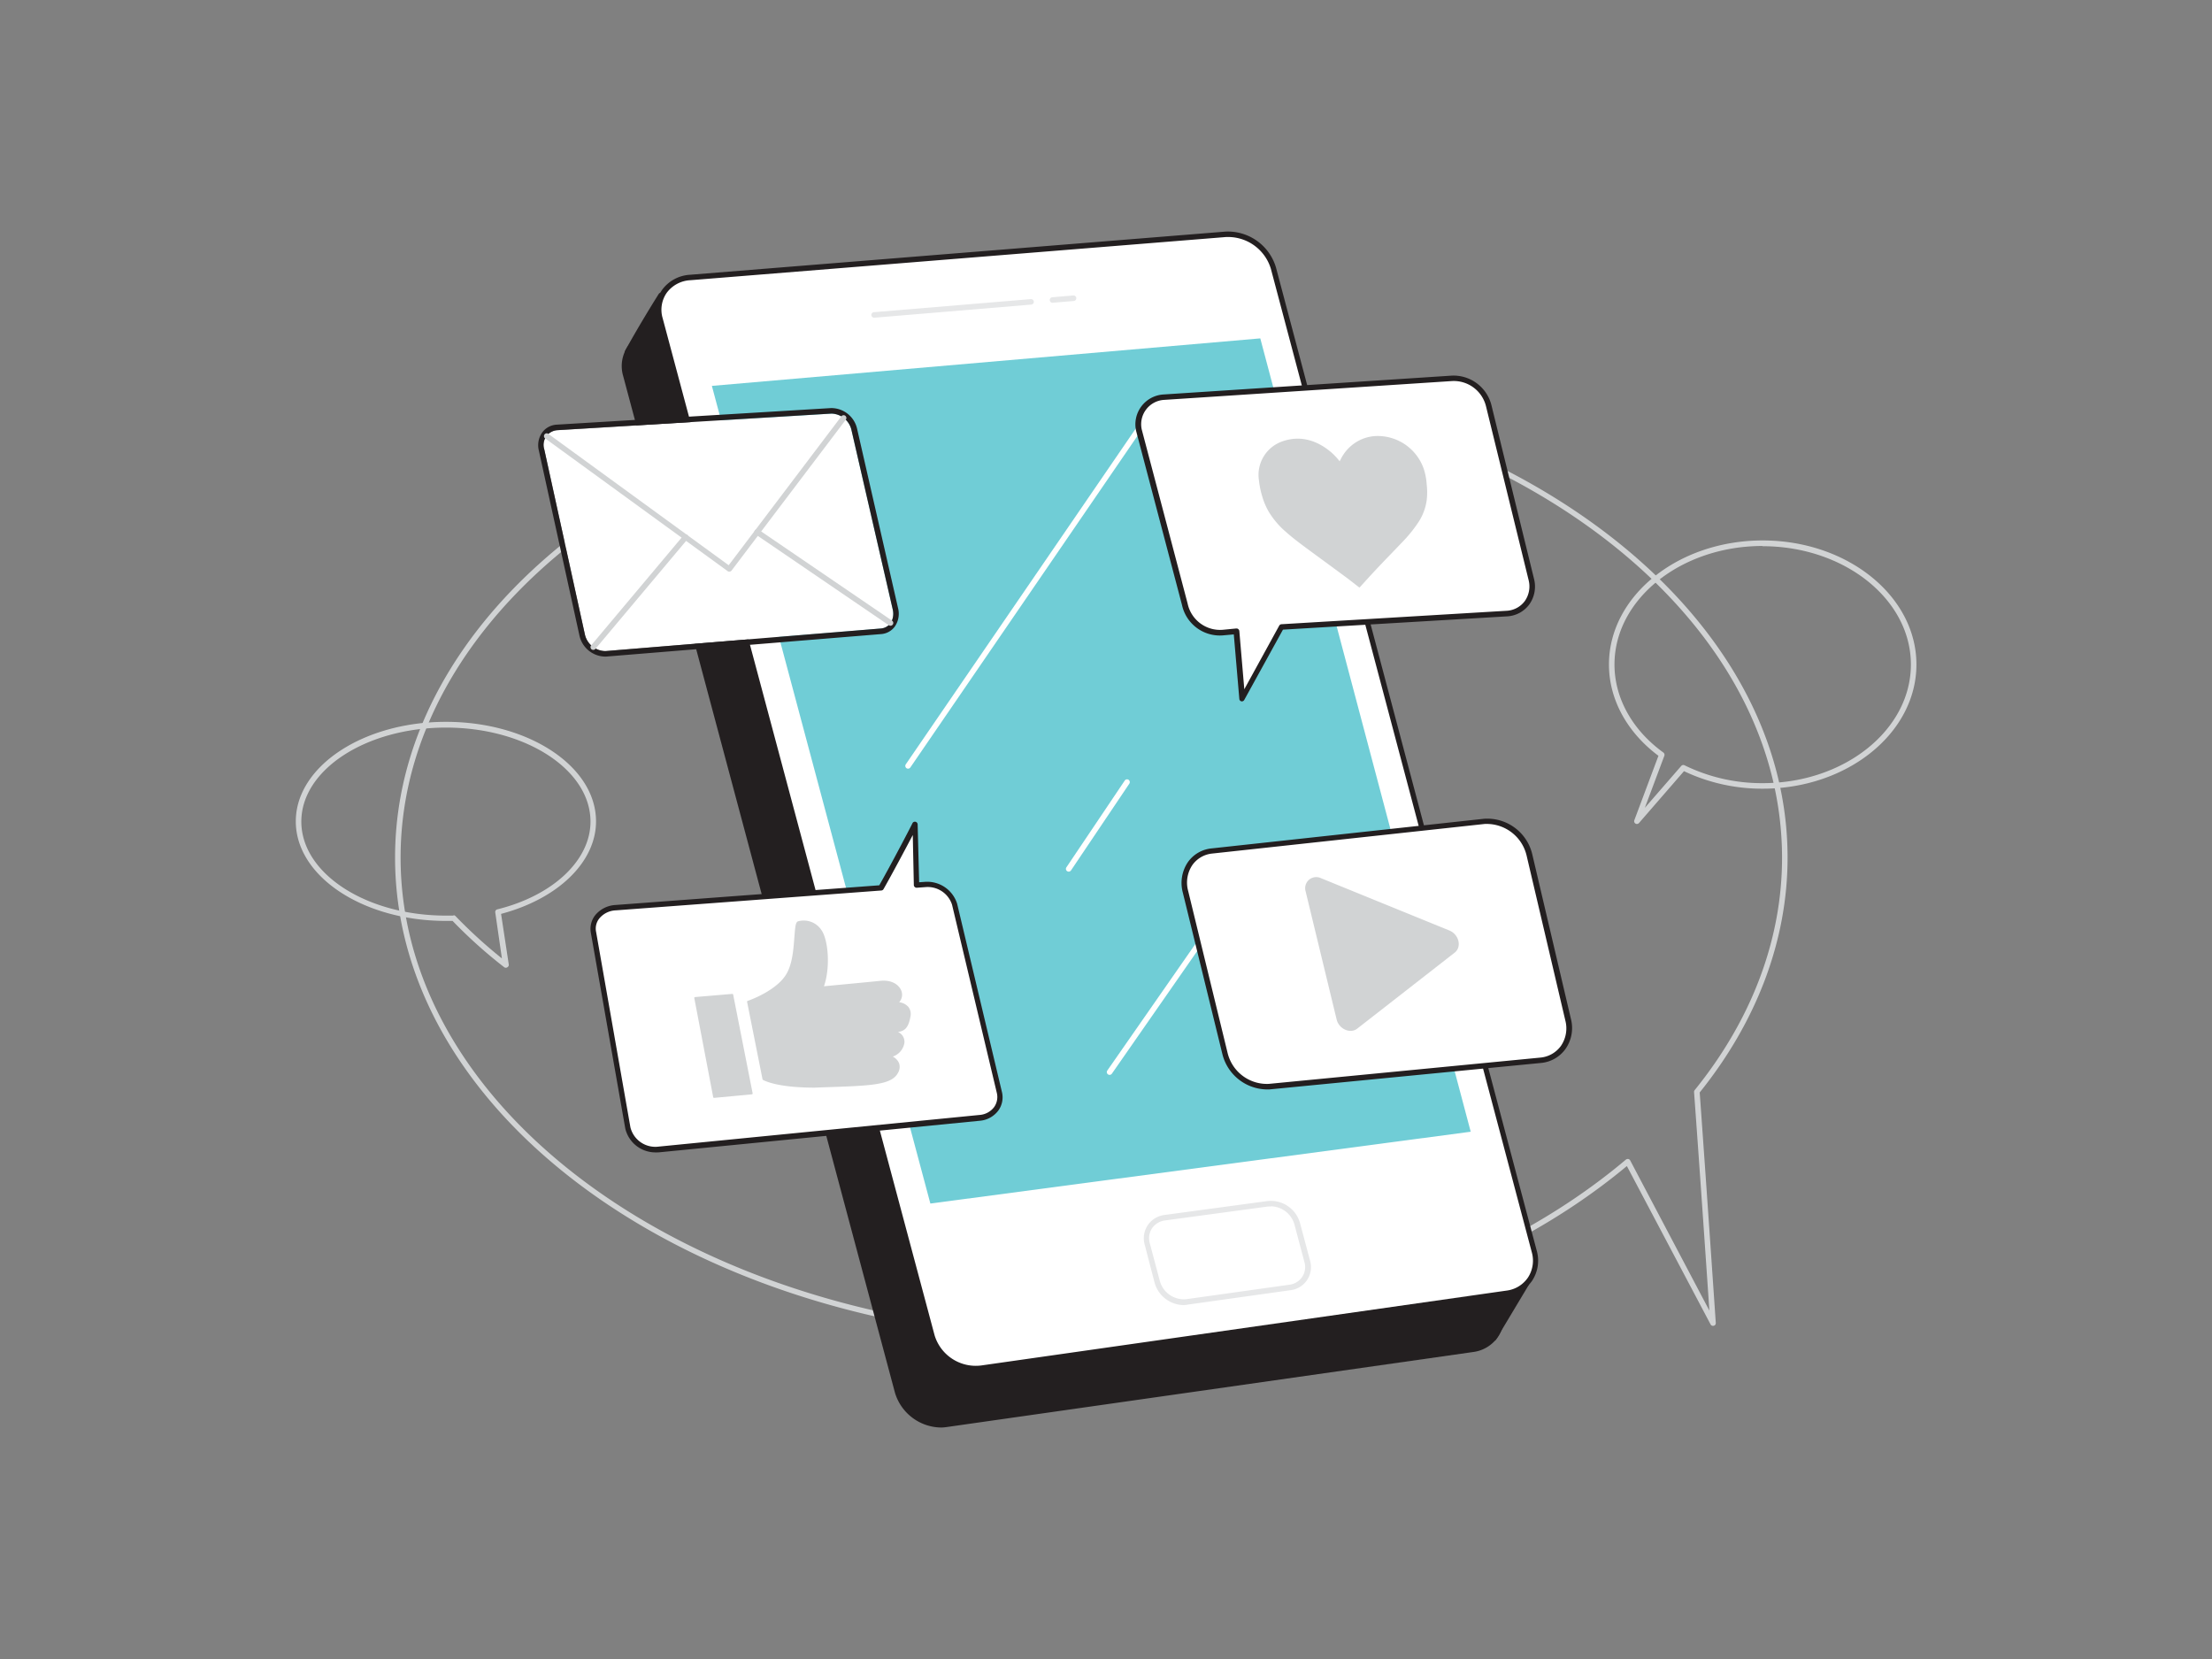 <svg xmlns="http://www.w3.org/2000/svg" viewBox="0 0 400 300"><rect x="0" y="0" width="400" height="300" fill="#808080" stroke="none"/><g data-name="#186_marketing_flatline"><path d="M197.34 242.36c-69.42 0-125.9-39.16-125.9-87.28s56.48-87.29 125.9-87.29S323.25 107 323.25 155.08c0 14.87-5.5 29.55-15.89 42.47 1.36 18.87 2.89 41.45 2.91 41.68a.49.49 0 01-.36.51.5.5 0 01-.58-.24l-15.14-28.64c-24.02 20.02-59.27 31.5-96.85 31.5zm0-173.57c-68.87 0-124.9 38.71-124.9 86.29s56 86.28 124.9 86.28c37.59 0 72.83-11.54 96.68-31.67a.57.57 0 01.42-.11.52.52 0 01.35.26L309.11 237c-.43-6.32-1.65-24.18-2.77-39.52a.49.49 0 01.11-.35c10.34-12.78 15.8-27.3 15.8-42 0-47.63-56.03-86.34-124.91-86.34z" fill="#d1d3d4"/><path d="M113.51 63.61s2.32-4.28 6-10.19c0 0 11.82 8.83 11.72 8.34s-17.72 1.85-17.72 1.85z" fill="#231f20"/><path d="M113.51 64.11a.5.5 0 01-.44-.74s2.37-4.36 6.05-10.22a.53.53 0 01.33-.22.49.49 0 01.39.09c4.1 3.06 10.85 8 11.54 8.28.33.08.35.21.38.36a.53.53 0 01-.23.54c-.1.06-.19.12-.48 0-1.11-.15-11.26 1.08-17.48 1.91zm6.17-10c-2.56 4.09-4.43 7.36-5.26 8.84 8.57-1.12 12.87-1.59 15-1.71-1.51-1.02-4.37-3.09-9.74-7.1zM270.12 241.96l5.9-9.84-8.16-7.38 2.26 17.22z" fill="#231f20"/><path d="M270.12 242.46H270a.48.48 0 01-.39-.43l-2.27-17.21a.5.5 0 01.27-.51.48.48 0 01.56.07l8.17 7.38a.5.5 0 01.09.63l-5.9 9.84a.5.5 0 01-.41.23zM268.53 226l1.9 14.45 4.95-8.25z" fill="#231f20"/><path d="M266.3 244l-95 13.53a8.28 8.28 0 01-9-5.83L113.17 67.83c-1-3.81 1.43-7.16 5.46-7.49l96.86-7.81a8.57 8.57 0 018.63 6.12l47.14 177.79a5.92 5.92 0 01-4.96 7.56z" fill="#231f20"/><path d="M170.25 258.14a8.82 8.82 0 01-8.41-6.28L112.69 68a6.33 6.33 0 01.86-5.4 6.67 6.67 0 015-2.72l96.9-7.88a9.07 9.07 0 019.15 6.5l47.14 177.78a6.56 6.56 0 01-.81 5.4 6.43 6.43 0 01-4.56 2.81l-95 13.54a8.74 8.74 0 01-1.12.11zM216.08 53h-.55l-96.86 7.81a5.69 5.69 0 00-4.31 2.3 5.41 5.41 0 00-.71 4.57l49.16 183.92a7.77 7.77 0 008.44 5.47l95-13.54a5.48 5.48 0 003.87-2.37 5.63 5.63 0 00.68-4.59L223.63 58.78a8.07 8.07 0 00-7.55-5.78z" fill="#231f20"/><path d="M272.48 233.88l-95 13.53a8.26 8.26 0 01-9-5.83l-49.13-183.9c-1-3.81 1.43-7.16 5.46-7.49l96.87-7.81a8.56 8.56 0 018.62 6.12l47.14 177.79a5.92 5.92 0 01-4.96 7.59z" fill="#fff"/><path d="M176.43 248a8.83 8.83 0 01-8.41-6.28L118.87 57.81a6.36 6.36 0 01.86-5.4 6.7 6.7 0 015-2.72l96.87-7.81a9.07 9.07 0 019.14 6.5l47.15 177.78a6.6 6.6 0 01-.81 5.4 6.45 6.45 0 01-4.57 2.81l-95 13.54a8.74 8.74 0 01-1.08.09zm45.83-205.14h-.54l-96.87 7.81a5.67 5.67 0 00-4.3 2.3 5.37 5.37 0 00-.72 4.57L169 241.45a7.78 7.78 0 008.44 5.47l95-13.54a5.48 5.48 0 003.87-2.37 5.59 5.59 0 00.68-4.59L229.82 48.63a8.08 8.08 0 00-7.56-5.77zm50.22 191z" fill="#231f20"/><path fill="#70cdd6" d="M128.73 69.78l99.17-8.59 38.05 143.46-97.71 12.99-39.51-147.86z"/><path d="M233.22 232.81l-18.53 2.61a5 5 0 01-5.41-3.56l-1.84-6.86a3.72 3.72 0 013.19-4.75l18.57-2.52a5 5 0 015.34 3.56l1.82 6.85a3.69 3.69 0 01-3.14 4.67z" fill="#fff"/><path d="M214.06 236a5.53 5.53 0 01-5.26-4l-1.8-6.92a4.26 4.26 0 01.54-3.51 4.3 4.3 0 013.08-1.87l18.56-2.51a5.49 5.49 0 015.89 3.92l1.83 6.85a4.2 4.2 0 01-3.56 5.35l-18.53 2.6a4.2 4.2 0 01-.75.09zm15.74-17.82a3.27 3.27 0 00-.54 0l-18.56 2.51a3.36 3.36 0 00-2.38 1.43 3.26 3.26 0 00-.4 2.7l1.84 6.91a4.5 4.5 0 004.86 3.19l18.53-2.6.07.49-.07-.49a3.26 3.26 0 002.33-1.42 3.21 3.21 0 00.4-2.68l-1.82-6.85a4.5 4.5 0 00-4.26-3.23zM158.07 57.45a.5.5 0 010-1l28.33-2.36a.49.49 0 01.54.45.5.5 0 01-.46.54l-28.33 2.37zM190.33 54.75a.5.5 0 010-1l3.76-.32a.5.5 0 01.08 1l-3.75.31z" fill="#e6e7e8"/><path d="M164.21 139a.52.52 0 01-.29-.09.51.51 0 01-.13-.69l44.87-65.51a.5.5 0 01.83.56l-44.87 65.51a.52.52 0 01-.41.22zM200.65 194.37a.52.52 0 01-.29-.09.5.5 0 01-.12-.7l27-38.79a.5.5 0 01.82.57l-27 38.8a.51.51 0 01-.41.21zM193.25 157.62a.51.51 0 01-.28-.09.49.49 0 01-.13-.69l10.55-15.69a.5.5 0 01.69-.14.51.51 0 01.14.7l-10.55 15.69a.52.52 0 01-.42.22zM159.29 113.66l-49.76 4.08a3.83 3.83 0 01-3.78-3.08l-7.33-33.4a2.66 2.66 0 012.32-3.46l49.63-3a3.79 3.79 0 013.61 3l7.45 32.39c.41 1.81-.55 3.34-2.14 3.47z" fill="#fff"/><path d="M150.53 74.8a3.83 3.83 0 013.45 3l7.45 32.39c.41 1.78-.55 3.33-2.14 3.46l-49.76 4.08h-.23a3.86 3.86 0 01-3.55-3.08l-7.33-33.4a2.66 2.66 0 012.32-3.46l49.63-3h.16m0-1h-.22l-49.63 3a3.48 3.48 0 00-2.6 1.37 4 4 0 00-.64 3.31l7.33 33.4a4.85 4.85 0 004.53 3.86h.31l49.76-4.07a3.36 3.36 0 002.44-1.36 4.09 4.09 0 00.59-3.32l-7.4-32.4a4.79 4.79 0 00-4.42-3.78z" fill="#231f20"/><path d="M131.86 103.37a.45.45 0 01-.29-.1l-33-24a.51.51 0 01-.11-.7.49.49 0 01.7-.11l32.61 23.75 20.38-26.93a.5.5 0 01.8.61l-20.68 27.31a.51.51 0 01-.41.17z" fill="#d1d3d4"/><path d="M161 113.15a.51.51 0 01-.28-.09l-24.1-16.44a.49.49 0 01-.13-.69.51.51 0 01.7-.14l24.13 16.45a.5.5 0 01-.28.91zM107.28 117.52a.56.56 0 01-.32-.11.51.51 0 01-.06-.71l16.7-19.89a.5.5 0 01.77.64l-16.7 19.89a.5.5 0 01-.39.18z" fill="#d1d3d4"/><path d="M262.43 68.41l-52 3.4a4.91 4.91 0 00-4.51 6l8.3 31.48a6.52 6.52 0 006.83 5.12l2.48-.24 1 12.18 7.11-13 40.84-2.45a4.85 4.85 0 004.31-6.11l-7.71-31.46a6.54 6.54 0 00-6.65-4.92z" fill="#fff"/><path d="M224.61 126.83h-.1a.49.49 0 01-.4-.44l-1-11.67-2 .18a7 7 0 01-7.37-5.51l-8.29-31.45a5.41 5.41 0 015-6.61l52-3.4a7.07 7.07 0 017.25 5.34l7.71 31.45a5.57 5.57 0 01-.85 4.56 5.33 5.33 0 01-3.9 2.17L232 113.86l-7 12.71a.51.51 0 01-.39.26zm-1-13.18a.47.47 0 01.32.12.5.5 0 01.18.34l.9 10.53 6.31-11.5a.5.5 0 01.41-.26l40.84-2.44a4.37 4.37 0 003.17-1.76 4.61 4.61 0 00.69-3.75l-7.71-31.45a6 6 0 00-6.2-4.57l-52 3.4a4.41 4.41 0 00-4.05 5.38l8.29 31.45a6 6 0 006.31 4.75l2.47-.24zm38.86-45.24z" fill="#231f20"/><path d="M245.81 106.24c-.8-.61-1.57-1.23-2.36-1.82l-6.63-4.87c-1.46-1.08-2.93-2.16-4.29-3.37a15.08 15.08 0 01-3.11-3.66 12.45 12.45 0 01-1.22-2.93 15.23 15.23 0 01-.54-2.72 6.41 6.41 0 014.08-7c3-1.12 6-.49 8.72 1.7a11 11 0 011.69 1.72l.12.13c0-.06 0-.12.08-.17a7.58 7.58 0 013.06-3.4 7.39 7.39 0 014.07-1 8.83 8.83 0 018 6 11.23 11.23 0 01.51 2.73 12.14 12.14 0 010 2.89 9.64 9.64 0 01-1.52 4 24.79 24.79 0 01-2.86 3.53c-1.53 1.61-3.09 3.19-4.61 4.81-1.05 1.11-2.07 2.25-3.1 3.38z" fill="#d1d3d4"/><path d="M167.34 160l-1.55.11-.28-11s-3.78 7.27-6.18 11.47l-48 3.59c-2.6.19-4.4 2.16-4 4.41l6.23 35.42a5.14 5.14 0 005.66 3.88l58-5.71a3.78 3.78 0 003.57-4.63l-8.1-34a5.11 5.11 0 00-5.35-3.54z" fill="#fff"/><path d="M118.68 208.39a5.61 5.61 0 01-5.61-4.32l-6.23-35.42a4 4 0 01.79-3.15 5.11 5.11 0 013.68-1.85l47.69-3.56c2.37-4.18 6-11.16 6-11.23a.5.5 0 01.55-.26.51.51 0 01.39.48l.27 10.46 1-.07a5.67 5.67 0 015.87 3.95l8.09 34a4.09 4.09 0 01-.63 3.39 4.67 4.67 0 01-3.38 1.86l-58 5.71a5.83 5.83 0 01-.48.01zM165.06 151c-1.27 2.41-3.63 6.86-5.29 9.78a.49.49 0 01-.4.25l-48 3.59a4.09 4.09 0 00-3 1.47 2.93 2.93 0 00-.59 2.35l6.22 35.42a4.64 4.64 0 005.12 3.48l58-5.72a3.62 3.62 0 002.66-1.44 3.15 3.15 0 00.47-2.58l-8.09-34a4.62 4.62 0 00-4.83-3.18l-1.54.11a.5.5 0 01-.37-.13.46.46 0 01-.17-.36zm2.28 8.94z" fill="#231f20"/><path fill="#d1d3d4" d="M135.94 197.74l-6.81.64-3.43-17.92 6.73-.57 3.51 17.85z"/><path d="M129.13 198.53a.16.16 0 01-.16-.12l-3.42-17.93a.16.16 0 01.14-.18l6.72-.57a.16.16 0 01.17.13l3.52 17.85a.16.16 0 01-.14.18l-6.82.64zm-3.24-17.93l3.36 17.61 6.51-.61-3.46-17.54zM135.25 181.13s5.51-1.85 7.23-5.18 1-8.84 1.87-9.21a3.71 3.71 0 014.05 1.51c1.2 1.68 1.67 6.78.37 10.27l10.59-1c3.29-.31 4.53 2.51 2.88 3.83 0 0 2.67.09 2.24 2.5s-1.38 2.58-2.83 2.71a2 2 0 011.73 2.06c-.16 1.79-2.35 2.44-2.35 2.44s2.3.81 1.21 2.89-4.66 2.24-13.07 2.51-11.12-1.36-11.12-1.36z" fill="#d1d3d4"/><path d="M147.28 196.68c-6.94 0-9.22-1.35-9.32-1.41a.18.18 0 01-.07-.1l-2.79-14a.16.16 0 01.1-.18c.06 0 5.47-1.87 7.14-5.1 1-1.87 1.16-4.51 1.31-6.44s.22-2.66.64-2.84a3.83 3.83 0 014.24 1.56c1.23 1.72 1.67 6.69.47 10.18 1.31-.13 7.43-.7 10.35-1 2.08-.16 3.25.84 3.62 1.76a2 2 0 01-.37 2.12 2.69 2.69 0 011.66.85 2.11 2.11 0 01.37 1.79c-.37 2.08-1.11 2.57-2.25 2.75a1.91 1.91 0 011.16 2 3.14 3.14 0 01-2.1 2.44 2.45 2.45 0 011.13 1.18 2.07 2.07 0 01-.19 1.77c-1.16 2.21-4.93 2.33-13.2 2.6zm-9.09-1.68c.43.22 3.32 1.56 11 1.31 8.14-.27 11.86-.39 12.93-2.43a1.83 1.83 0 00.18-1.52 2.36 2.36 0 00-1.3-1.15.16.16 0 010-.3s2.08-.64 2.23-2.31a1.78 1.78 0 00-1.59-1.89.15.15 0 01-.13-.16.15.15 0 01.14-.15c1.36-.12 2.26-.2 2.68-2.57a1.82 1.82 0 00-.3-1.54 2.7 2.7 0 00-1.79-.78.15.15 0 01-.14-.11.16.16 0 010-.17 1.69 1.69 0 00.54-2c-.33-.82-1.4-1.74-3.31-1.56-3.25.27-10.51 1-10.58 1a.14.14 0 01-.14-.06.16.16 0 010-.15c1.24-3.35.84-8.45-.35-10.12a3.58 3.58 0 00-3.86-1.46c-.27.12-.37 1.37-.46 2.58-.14 2-.35 4.64-1.34 6.56-1.61 3.1-6.32 4.91-7.19 5.22z" fill="#d1d3d4"/><path d="M278.6 191.74l-49.08 4.75a7.8 7.8 0 01-8-5.92l-7.18-29.25c-.9-3.67 1.23-7 4.76-7.38l49.28-5.36a7.83 7.83 0 018.18 6l7 29.81a5.74 5.74 0 01-4.96 7.35z" fill="#fff"/><path d="M228.9 197a8.41 8.41 0 01-7.84-6.33l-7.17-29.26a6.72 6.72 0 01.9-5.48 5.92 5.92 0 014.29-2.51l49.27-5.36a8.36 8.36 0 018.73 6.41l7 29.81a6.59 6.59 0 01-1 5.42 6.13 6.13 0 01-4.46 2.52L229.57 197h-.67zm40.26-48a5.58 5.58 0 00-.7 0l-49.27 5.35a5 5 0 00-3.58 2.09 5.68 5.68 0 00-.75 4.68l7.14 29.33a7.32 7.32 0 007.43 5.55l49.08-4.75a5.17 5.17 0 003.75-2.11 5.61 5.61 0 00.8-4.61l-7-29.81a7.42 7.42 0 00-6.9-5.72zm9.44 42.7z" fill="#231f20"/><path d="M263.05 172.27L245.44 186c-1.26 1-3.31.08-3.73-1.63l-5.62-23.22a2 2 0 012.78-2.35l23.24 9.47c1.73.73 2.26 2.97.94 4zM296 149a.47.47 0 01-.25-.07.5.5 0 01-.21-.61l4.36-11.65c-5.7-4.25-8.95-10.24-8.95-16.5 0-12.38 12.47-22.44 27.8-22.44s27.8 10.06 27.8 22.44-12.47 22.45-27.8 22.45a32.88 32.88 0 01-14.23-3.17l-8.14 9.38a.52.52 0 01-.38.17zm22.75-50.27c-14.78 0-26.8 9.62-26.8 21.44 0 6.05 3.22 11.85 8.84 15.91a.52.52 0 01.18.58l-3.53 9.42 6.58-7.57a.49.49 0 01.6-.12 31.8 31.8 0 0014.13 3.23c14.77 0 26.8-9.62 26.8-21.45s-12.07-21.4-26.84-21.4zM91.48 175a.5.5 0 01-.31-.1 87.75 87.75 0 01-9.33-8.37h-1.2c-15 0-27.15-8.06-27.15-18s12.18-18 27.15-18 27.14 8.06 27.14 18c0 7.36-6.88 14-17.17 16.73L92 174.4a.48.48 0 01-.24.5.47.47 0 01-.28.1zM82 165.5a.48.48 0 01.36.15 88.71 88.71 0 008.4 7.66l-1.2-8.31a.49.49 0 01.37-.56c10.08-2.5 16.85-8.88 16.85-15.87 0-9.37-11.73-17-26.14-17s-26.15 7.61-26.15 17 11.73 17 26.15 17h1.38z" fill="#d1d3d4"/></g></svg>
